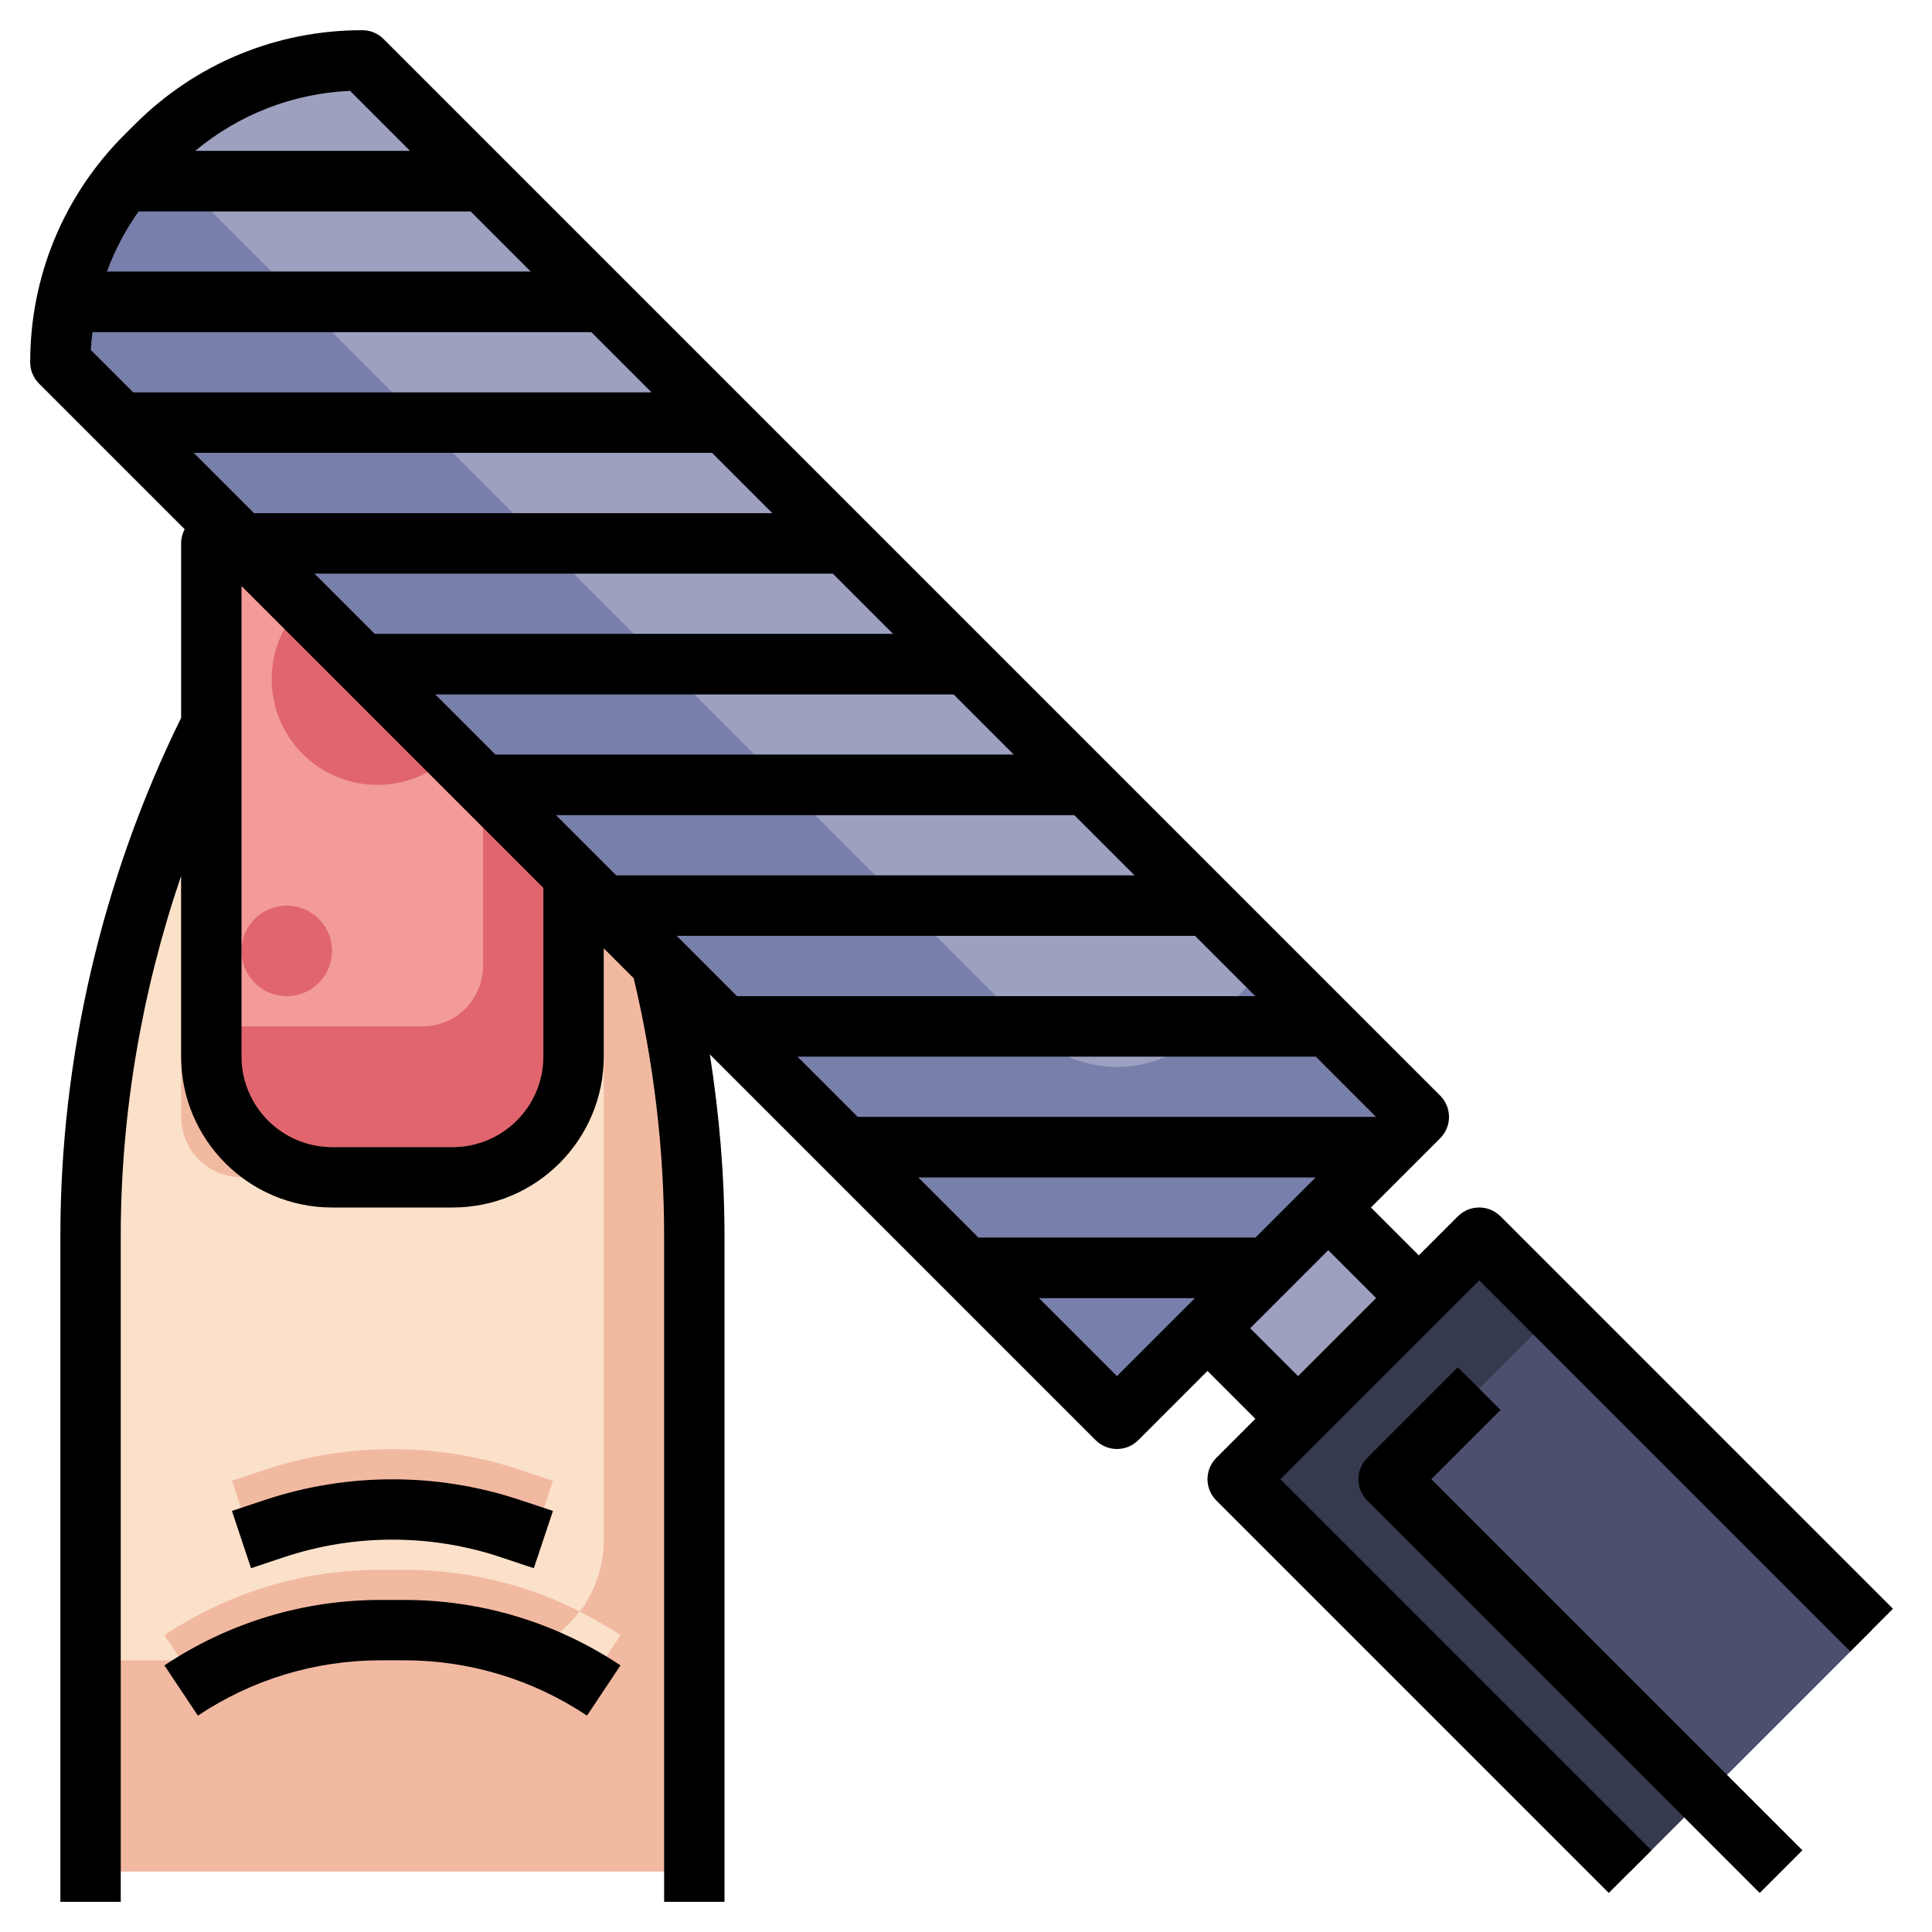 <svg width="64" height="64" viewBox="0 0 64 64" fill="none" xmlns="http://www.w3.org/2000/svg">
<path d="M38.991 42.999L42.991 39L47.99 43.999L43.99 47.999L38.991 42.999Z" fill="#9DA1BF"/>
<path d="M62 54L49 41L41 49L54 62" fill="#363A4F"/>
<path d="M3 62V39.944C3 34.062 4.369 28.261 7 23H19C21.631 28.261 23 34.062 23 39.944V62" fill="#F2B9A1"/>
<path d="M19 23H7C4.37 28.261 3 34.062 3 39.944V55H16C18.209 55 20 53.209 20 51V25.182C19.689 24.446 19.358 23.717 19 23Z" fill="#FBE1CA"/>
<path d="M7 23C6.642 23.717 6.311 24.446 6 25.182V37C6 38.105 6.895 39 8 39H16C17.105 39 18 38.105 18 37V23H7Z" fill="#F2B9A1"/>
<path d="M15 38H11C8.791 38 7 36.209 7 34V17L7.504 16.664C9.131 15.579 11.044 15 13 15C14.956 15 16.869 15.579 18.496 16.664L19 17V34C19 36.209 17.209 38 15 38Z" fill="#E1656E"/>
<path d="M16 32V15.475C15.034 15.167 14.025 15 13 15C11.044 15 9.131 15.579 7.504 16.664L7 17V34H14C15.105 34 16 33.105 16 32Z" fill="#F29B99"/>
<path d="M9.5 33C10.328 33 11 32.328 11 31.5C11 30.672 10.328 30 9.5 30C8.672 30 8 30.672 8 31.5C8 32.328 8.672 33 9.5 33Z" fill="#E1656E"/>
<path d="M12.5 26C14.433 26 16 24.433 16 22.5C16 20.567 14.433 19 12.5 19C10.567 19 9 20.567 9 22.5C9 24.433 10.567 26 12.5 26Z" fill="#E1656E"/>
<path d="M19.445 55.832C17.647 54.633 15.556 54 13.395 54H12.606C10.445 54 8.353 54.633 6.555 55.832L5.446 54.168C7.572 52.75 10.049 52 12.605 52H13.394C15.951 52 18.427 52.75 20.554 54.168L19.445 55.832Z" fill="#F2B9A1"/>
<path d="M6.555 55.832C7.033 55.513 7.533 55.237 8.048 55H6L6.555 55.832Z" fill="#FBE1CA"/>
<path d="M20.555 54.168C20.117 53.876 19.661 53.619 19.195 53.384C18.732 54.003 18.099 54.478 17.36 54.746C18.087 55.03 18.786 55.392 19.445 55.831L20.555 54.168Z" fill="#FBE1CA"/>
<path d="M17.684 50.949L16.581 50.581C14.269 49.81 11.731 49.81 9.419 50.581L8.316 50.949L7.683 49.052L8.786 48.684C11.509 47.777 14.491 47.777 17.214 48.684L18.317 49.052L17.684 50.949Z" fill="#F2B9A1"/>
<path d="M47 37L12 2C9.439 2 6.983 3.017 5.172 4.828L4.828 5.172C3.017 6.983 2 9.439 2 12L37 47L47 37Z" fill="#787FAA"/>
<path d="M12 2C9.439 2 6.983 3.017 5.172 4.828L5 5L34.172 34.172C35.734 35.734 38.267 35.734 39.829 34.172L42 32L12 2Z" fill="#9DA1BF"/>
<path d="M62 54L51.5 43.5L47.414 47.586C46.633 48.367 46.633 49.633 47.414 50.414L56.5 59.5L62 54Z" fill="#4C506E"/>
<path d="M5 15H25L23 13H3L5 15Z" fill="#363A4F"/>
<path d="M2.054 11H21L19 9H2.486C2.274 9.647 2.125 10.316 2.054 11Z" fill="#363A4F"/>
<path d="M31 21H11L13 23H33L31 21Z" fill="#363A4F"/>
<path d="M27 17H7L9 19H29L27 17Z" fill="#363A4F"/>
<path d="M39 29H19L21 31H41L39 29Z" fill="#363A4F"/>
<path d="M35 25H15L17 27H37L35 25Z" fill="#363A4F"/>
<path d="M29 39H45L47 37H27L29 39Z" fill="#363A4F"/>
<path d="M43 41H31L33 43H41L43 41Z" fill="#363A4F"/>
<path d="M43 33H23L25 35H45L43 33Z" fill="#363A4F"/>
<path d="M16.999 7L14.999 5H4.999L4.827 5.172C4.275 5.724 3.806 6.343 3.407 7H16.999Z" fill="#363A4F"/>
<path d="M6.555 56.832C8.353 55.634 10.445 55 12.605 55H13.394C15.554 55 17.647 55.634 19.445 56.832L20.554 55.168C18.427 53.75 15.951 53 13.395 53H12.606C10.049 53 7.574 53.75 5.446 55.168L6.555 56.832Z" fill="black"/>
<path d="M16.581 51.582L17.684 51.949L18.317 50.051L17.214 49.685C14.489 48.777 11.511 48.778 8.786 49.684L7.683 50.051L8.316 51.949L9.419 51.581C11.733 50.81 14.267 50.809 16.581 51.582Z" fill="black"/>
<path d="M6.117 17.531C6.042 17.673 6 17.834 6 18V23.78C3.387 29.094 2 35.021 2 40.944V63H4V40.944C4 36.896 4.693 32.848 6 29.014V35C6 37.757 8.243 40 11 40H15C17.757 40 20 37.757 20 35V31.414L20.993 32.407C21.659 35.204 22 38.074 22 40.944V63H24V40.944C24 38.93 23.826 36.919 23.515 34.928L36.293 47.706C36.488 47.902 36.744 48 37 48C37.256 48 37.512 47.902 37.707 47.707L40 45.414L41.586 47L40.293 48.293C39.902 48.684 39.902 49.316 40.293 49.707L53.293 62.707L54.707 61.293L42.414 49L49 42.414L61.293 54.707L62.707 53.293L49.707 40.293C49.316 39.902 48.684 39.902 48.293 40.293L47 41.586L45.414 40L47.707 37.707C48.098 37.316 48.098 36.684 47.707 36.293L12.707 1.293C12.52 1.105 12.266 1 12 1C9.153 1 6.478 2.108 4.466 4.121L4.121 4.464C2.108 6.478 1 9.154 1 12C1 12.265 1.105 12.52 1.293 12.707L6.117 17.531ZM3.064 11H19.586L21.586 13H4.414L3.009 11.595C3.018 11.395 3.041 11.198 3.064 11ZM15.586 7L17.586 9H3.54C3.801 8.292 4.153 7.62 4.594 7H15.586ZM22.414 31H39.586L41.586 33H24.414L22.414 31ZM20.414 29L18.414 27H35.586L37.586 29H20.414ZM16.414 25L14.414 23H31.586L33.586 25H16.414ZM12.414 21L10.414 19H27.586L29.586 21H12.414ZM8.414 17L6.414 15H23.586L25.586 17H8.414ZM18 35C18 36.654 16.654 38 15 38H11C9.346 38 8 36.654 8 35V19.414L18 29.414V35ZM41.586 41H32.414L30.414 39H43.586L41.586 41ZM37 45.586L34.414 43H39.586L37 45.586ZM45.586 43L43 45.586L41.414 44L44 41.414L45.586 43ZM28.414 37L26.414 35H43.586L45.586 37H28.414ZM13.585 5H6.465C7.914 3.791 9.698 3.096 11.594 3.009L13.585 5Z" fill="black"/>
<path d="M48.293 45.293L45.293 48.293C44.902 48.684 44.902 49.316 45.293 49.707L58.293 62.707L59.707 61.293L47.414 49L49.707 46.707L48.293 45.293Z" fill="black"/>
</svg>

